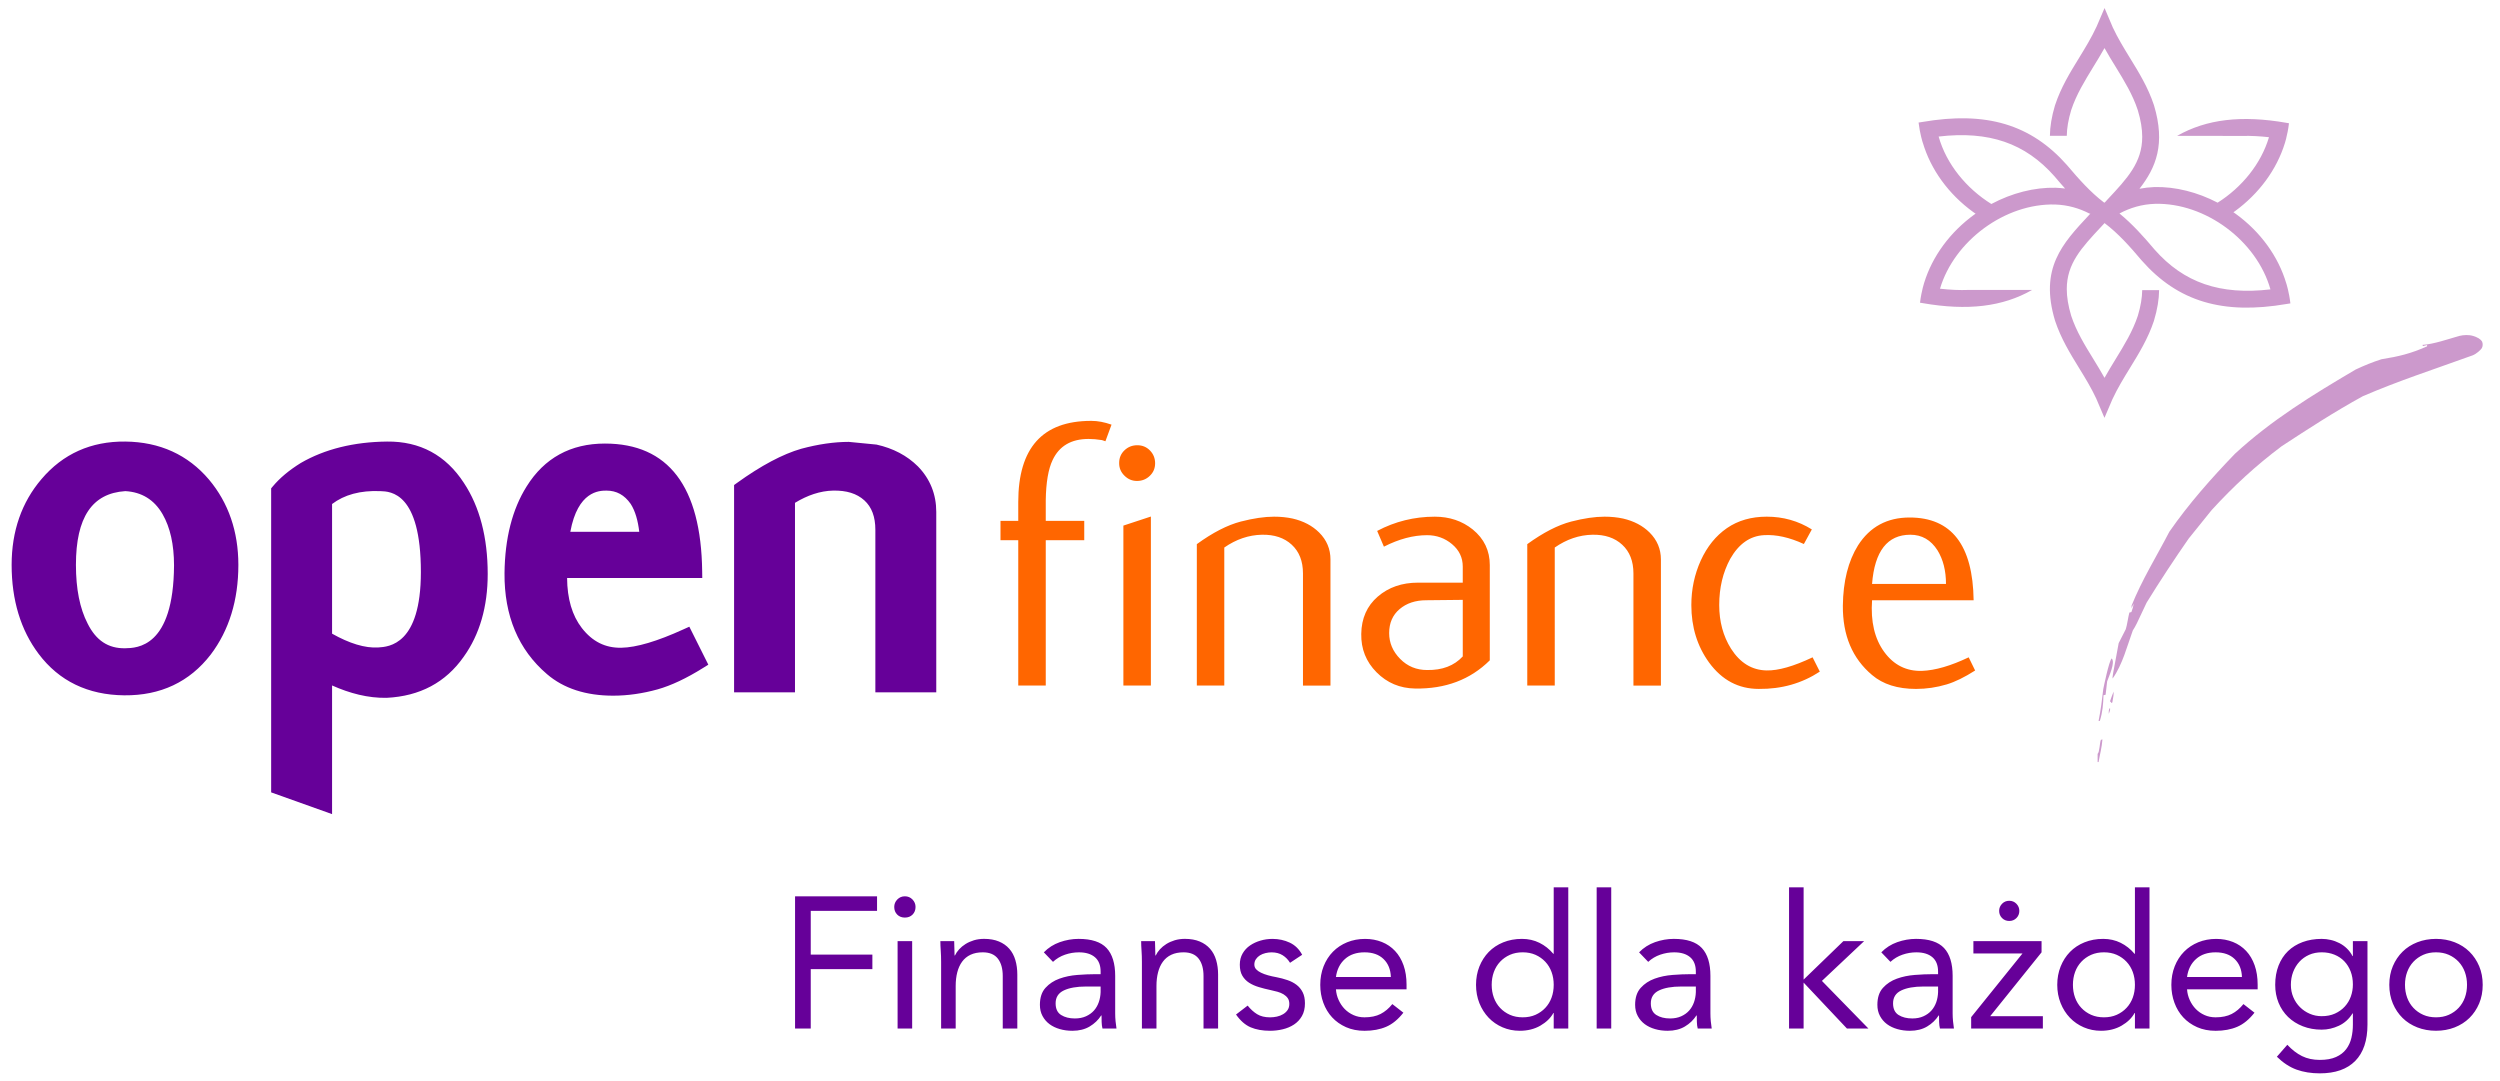 <svg version="1.0" id="main" width="215px" height="93px">
<g id="logo">
	<path id="sign" fill="#CC99CC" d="M185.294,21.464c-0.93-1.104-1.911-2.199-3.02-3.105c0.915-0.487,1.918-0.792,3.06-0.83
		c4.334-0.108,8.749,3.18,9.924,7.358C190.924,25.394,187.813,24.316,185.294,21.464 M176.782,16.147
		c-1.824-0.045-3.765,0.456-5.526,1.396c-2.151-1.341-3.866-3.425-4.534-5.8c4.335-0.506,7.443,0.57,9.964,3.42
		c0.3,0.356,0.6,0.705,0.911,1.05C177.333,16.179,177.062,16.159,176.782,16.147 M196.622,24.373l-0.002,0
		c-0.685-2.318-2.214-4.433-4.337-5.975c-0.068-0.049-0.14-0.096-0.21-0.146c0.04-0.025,0.078-0.052,0.117-0.078
		c2.089-1.52,3.604-3.585,4.307-5.859l0.001,0.001c0,0,0.047-0.144,0.109-0.389c0.002-0.006,0.003-0.015,0.005-0.024h-0.002
		c0.081-0.312,0.182-0.78,0.242-1.303l-0.24-0.04v-0.001c-3.821-0.664-6.846-0.32-9.379,1.125l5.647,0.005
		c0.711-0.017,1.464,0.024,2.252,0.111c-0.682,2.297-2.338,4.315-4.415,5.63c-1.736-0.907-3.642-1.386-5.426-1.344
		c-0.454,0.018-0.881,0.068-1.297,0.148c1.427-1.825,2.25-3.853,1.247-7.188l-0.006-0.016c-0.502-1.513-1.291-2.799-2.057-4.042
		c-0.517-0.843-1.048-1.711-1.482-2.637V2.349l-0.704-1.657l-0.688,1.602V2.292c-0.437,0.947-0.982,1.835-1.509,2.695
		c-0.765,1.245-1.556,2.531-2.054,4.042l-0.008,0.016c-0.293,0.982-0.434,1.85-0.441,2.633h1.452
		c0.008-0.652,0.129-1.377,0.378-2.209c0.447-1.348,1.161-2.506,1.91-3.731c0.32-0.518,0.644-1.05,0.956-1.604
		c0.306,0.554,0.631,1.084,0.951,1.601c0.754,1.229,1.465,2.385,1.91,3.735c0.263,0.87,0.382,1.621,0.382,2.297
		c0,2.195-1.265,3.551-2.971,5.375l-0.267,0.292c-0.004,0-0.006,0-0.006,0.001l-0.046-0.045l0.011,0.03
		c-0.005-0.002-0.01-0.006-0.015-0.009c-1.14-0.869-2.151-1.998-3.15-3.182l-0.01-0.014c-3.113-3.524-6.962-4.672-12.47-3.724
		l-0.309,0.048c0.112,0.956,0.355,1.718,0.355,1.718h0.004c0.684,2.322,2.212,4.433,4.336,5.977
		c0.069,0.047,0.137,0.094,0.208,0.142c-0.039,0.027-0.079,0.055-0.115,0.08c-2.089,1.519-3.603,3.586-4.305,5.858h-0.002
		c0,0-0.047,0.146-0.108,0.39c-0.002,0.008-0.004,0.015-0.008,0.023l0.001,0c-0.079,0.312-0.181,0.777-0.243,1.305l0.242,0.038
		v0.001c3.833,0.667,6.861,0.317,9.399-1.137h-5.452c-0.776,0.032-1.597-0.007-2.47-0.105c1.225-4.122,5.6-7.351,9.891-7.241
		c1.106,0.036,2.083,0.324,2.973,0.784l-0.001,0h0.067l-0.12,0.131c-2.291,2.453-4.27,4.573-2.915,9.079l0.006,0.017
		c0.501,1.512,1.289,2.796,2.053,4.04c0.52,0.844,1.053,1.713,1.484,2.638v0.002l0.706,1.657l0.684-1.602v0.002
		c0.438-0.948,0.985-1.837,1.513-2.697c0.765-1.245,1.553-2.528,2.056-4.04l0.004-0.017c0.297-0.981,0.433-1.85,0.443-2.633h-1.454
		c-0.008,0.652-0.127,1.377-0.376,2.209c-0.45,1.347-1.16,2.505-1.913,3.731c-0.317,0.518-0.643,1.051-0.952,1.605
		c-0.311-0.554-0.633-1.086-0.952-1.604c-0.755-1.225-1.467-2.383-1.914-3.732c-0.26-0.871-0.38-1.623-0.38-2.296
		c0-2.197,1.265-3.551,2.971-5.376l0.275-0.296l0.004-0.004l0.002,0.002c1.158,0.872,2.181,2.015,3.192,3.215l0.01,0.011
		c3.112,3.524,6.961,4.675,12.47,3.726l0.306-0.048C196.867,25.134,196.622,24.373,196.622,24.373 M180.478,65.537
		c0.118-0.691,0.281-1.257,0.332-1.949c-0.051,0.01-0.091,0.025-0.133,0.039c-0.1,0.19-0.116,1.112-0.282,1.194v0.716H180.478z
		 M180.586,62.001c0.24-0.774,0.29-1.43,0.314-2.211c0.059-0.018,0.116-0.033,0.182-0.042c0.041-0.387,0.084-0.772,0.133-1.15
		c0.141-0.42,0.729-1.638,0.39-1.973c-0.242,0.238-0.688,2.465-0.723,2.631c-0.098,0.887-0.22,1.832-0.404,2.745H180.586z
		 M181.355,61.393c0.073-0.205,0.14-0.345,0.106-0.517C181.339,61.048,181.355,61.096,181.355,61.393 M181.578,60.464
		c0.026-0.023,0.053-0.04,0.084-0.058c0.108-0.6,0.108-0.6,0.108-0.929c-0.043,0.147-0.335,0.815-0.307,0.903
		c0.016-0.023,0.031-0.039,0.056-0.056C181.536,60.365,181.555,60.414,181.578,60.464 M211.478,28.895
		c-0.976,0.281-2.183,0.702-3.146,0.767c0.011,0.032,0.025,0.065,0.043,0.098c0.115-0.033,0.234-0.066,0.354-0.09v0.115
		c-1.373,0.616-2.457,0.879-3.92,1.109c-0.788,0.255-1.475,0.536-2.212,0.88c-3.706,2.179-7.272,4.366-10.401,7.26
		c-2.011,2.087-3.963,4.291-5.629,6.691c-1.091,2.105-2.357,4.133-3.251,6.355v0.223c0.049-0.131,0.107-0.264,0.165-0.388
		c0,0.222-0.091,0.469-0.181,0.723c-0.059,0.01-0.116,0.025-0.174,0.043c-0.093,0.329-0.199,1.103-0.309,1.43
		c-0.203,0.395-0.41,0.798-0.611,1.2c-0.545,2.91-0.545,2.91-0.521,3.042c0.859-1.209,1.241-2.778,1.737-4.134
		c0.274-0.436,0.274-0.436,1.184-2.385c1.151-1.867,2.368-3.715,3.616-5.51c0.662-0.821,1.324-1.643,1.987-2.466
		c1.902-2.072,3.772-3.797,6.015-5.483c2.285-1.495,4.562-2.976,6.979-4.3c3.035-1.314,6.28-2.368,9.434-3.511
		c0.346-0.131,0.703-0.472,0.795-0.617c0.09-0.146,0.106-0.387,0.032-0.559c-0.143-0.246-0.402-0.375-0.77-0.494
		C212.33,28.779,211.882,28.795,211.478,28.895 M183.79,51.257c0.494-0.372,0.503-0.715,0.571-1.314
		C184.17,50.378,183.979,50.814,183.79,51.257"/>
	<path id="open" fill="#660099" d="M10.759,55.751c-1.448,0.025-2.505-0.672-3.226-2.13C6.865,52.33,6.53,50.639,6.53,48.579
		c0-4.085,1.387-6.159,4.246-6.342c1.398,0.078,2.485,0.728,3.208,1.986c0.654,1.134,0.982,2.612,0.983,4.398
		C14.927,55.674,11.79,55.731,10.759,55.751 M17.976,41.248c-1.816-2.143-4.239-3.243-7.199-3.274
		c-2.939-0.032-5.364,1.054-7.209,3.229C1.865,43.195,1,45.678,1,48.58c0,3.033,0.782,5.611,2.327,7.659
		c1.754,2.33,4.227,3.527,7.352,3.559c3.123,0.032,5.628-1.149,7.446-3.51c1.576-2.083,2.374-4.676,2.374-7.708
		C20.498,45.709,19.649,43.243,17.976,41.248 M32.538,55.681c-1.155,0.074-2.502-0.351-3.98-1.186v-11.15
		c1.042-0.791,2.422-1.185,4.165-1.107c0.862,0.028,3.473,0.113,3.473,6.961C36.195,55.452,33.444,55.623,32.538,55.681
		 M39.896,41.532c-1.554-2.391-3.779-3.588-6.607-3.558c-2.867,0.03-5.361,0.649-7.42,1.841c-1.01,0.625-1.817,1.303-2.415,2.023
		l-0.135,0.16v26.146l5.239,1.871V58.949c1.527,0.682,3.094,1.093,4.686,1.065c2.855-0.138,5.086-1.315,6.643-3.545
		c1.363-1.904,2.056-4.296,2.056-7.101C41.942,46.22,41.254,43.583,39.896,41.532 M52.153,42.192c0.867,0,1.551,0.375,2.087,1.145
		c0.402,0.625,0.625,1.457,0.736,2.396h-5.928C49.691,42.24,51.521,42.192,52.153,42.192 M59.282,53.895l-0.515,0.233
		c-2.243,1.023-4.037,1.556-5.333,1.578c-1.376,0.026-2.486-0.527-3.393-1.692c-0.838-1.078-1.259-2.53-1.271-4.304h11.625
		l-0.008-0.585c-0.094-7.286-2.91-10.979-8.367-10.979c-2.945,0-5.211,1.244-6.734,3.693c-1.228,1.954-1.866,4.459-1.898,7.449
		c-0.03,3.672,1.198,6.593,3.653,8.688c1.426,1.228,3.341,1.852,5.687,1.852c1.253,0,2.543-0.185,3.829-0.544
		c1.168-0.33,2.483-0.949,3.912-1.844l0.446-0.277L59.282,53.895z M68.91,38.593c-1.601,0.459-3.461,1.449-5.537,2.945l-0.242,0.175
		v17.826h5.238V43.243c1.068-0.651,2.166-1.025,3.268-1.051c1.163-0.025,2.045,0.249,2.696,0.838
		c0.637,0.58,0.948,1.409,0.948,2.537v13.971h5.238V44.026c0-1.524-0.532-2.843-1.578-3.916c-0.935-0.93-2.132-1.559-3.562-1.876
		c-0.012-0.001-2.381-0.232-2.381-0.232C71.742,38.002,70.368,38.2,68.91,38.593"/>
	<path id="finance" fill="#FF6600" d="M95.591,36.52l-0.525,1.428l-0.295-0.099c-0.418-0.068-0.802-0.1-1.152-0.1
		c-1.492,0-2.522,0.604-3.092,1.81c-0.372,0.775-0.569,1.929-0.592,3.458v1.778h3.31v1.661h-3.31v12.502H87.57V46.456h-1.527v-1.661
		h1.527v-1.616c0-4.657,2.086-6.984,6.261-6.984h0.031C94.407,36.195,94.982,36.304,95.591,36.52 M98.976,44.422l-2.365,0.779
		v13.756h2.365V44.422z M99.34,39.844c0-0.431-0.148-0.799-0.44-1.1c-0.295-0.302-0.657-0.454-1.089-0.454
		c-0.436,0-0.804,0.146-1.108,0.438c-0.304,0.292-0.455,0.651-0.455,1.081v0.035c0,0.408,0.15,0.766,0.455,1.064
		c0.304,0.304,0.662,0.454,1.075,0.454c0.434,0,0.803-0.146,1.104-0.438C99.186,40.635,99.34,40.275,99.34,39.844 M114.421,48.121
		c0-0.905-0.326-1.681-0.978-2.329c-0.587-0.581-1.345-0.981-2.278-1.197c-0.499-0.108-1.032-0.161-1.595-0.161
		c-0.826,0-1.781,0.141-2.867,0.421c-1.151,0.302-2.411,0.949-3.776,1.941v12.162h2.362V47.087c1.025-0.711,2.104-1.077,3.236-1.1
		c1.065-0.021,1.922,0.264,2.564,0.857c0.644,0.595,0.967,1.419,0.967,2.475v9.64h2.364V48.121z M125.797,56.453
		c-0.741,0.802-1.761,1.191-3.066,1.169c-0.914,0-1.688-0.318-2.317-0.957c-0.631-0.639-0.946-1.379-0.946-2.22
		c0-0.867,0.299-1.553,0.897-2.062c0.6-0.508,1.364-0.762,2.3-0.762c2-0.022,3.044-0.033,3.133-0.033V56.453 M128.123,48.606
		c0-1.252-0.488-2.275-1.47-3.075c-0.91-0.73-1.998-1.097-3.26-1.097c-1.761,0-3.415,0.408-4.957,1.225l0.581,1.354
		c1.29-0.66,2.529-0.988,3.713-0.988c0.816,0,1.532,0.257,2.146,0.771c0.612,0.514,0.921,1.158,0.921,1.928v1.383h-3.849
		c-1.378,0-2.533,0.399-3.459,1.199c-0.927,0.799-1.401,1.87-1.421,3.208c-0.023,1.298,0.416,2.398,1.317,3.304
		c0.904,0.91,2.007,1.374,3.314,1.395c2.608,0.043,4.751-0.765,6.423-2.426V48.606z M142.839,48.121
		c0-0.905-0.327-1.681-0.977-2.329c-0.587-0.581-1.347-0.981-2.279-1.197c-0.502-0.108-1.031-0.161-1.597-0.161
		c-0.824,0-1.779,0.141-2.864,0.421c-1.151,0.302-2.41,0.949-3.777,1.941v12.162h2.364V47.087c1.023-0.711,2.102-1.077,3.237-1.1
		c1.065-0.021,1.921,0.264,2.562,0.857c0.645,0.595,0.968,1.419,0.968,2.475v9.64h2.363V48.121z M155.883,56.53
		c-1.634,0.775-2.948,1.149-3.95,1.128c-1.261-0.021-2.284-0.646-3.067-1.874c-0.674-1.077-1.013-2.328-1.013-3.75
		c0-1.485,0.314-2.811,0.947-3.975c0.737-1.293,1.707-1.971,2.902-2.035c1.046-0.064,2.188,0.189,3.431,0.762l0.685-1.255
		c-1.177-0.734-2.466-1.097-3.879-1.097c-1.325,0-2.467,0.327-3.425,0.986c-0.953,0.66-1.701,1.585-2.247,2.782
		c-0.541,1.196-0.812,2.475-0.812,3.833c0,1.898,0.511,3.547,1.529,4.948c1.108,1.511,2.532,2.264,4.271,2.264
		c1.955,0.021,3.704-0.473,5.248-1.488L155.883,56.53z M160.997,50.216c0.221-2.819,1.319-4.229,3.294-4.229
		c0.989,0,1.767,0.449,2.337,1.345c0.485,0.791,0.727,1.752,0.727,2.884H160.997z M169.307,56.53
		c-1.539,0.734-2.878,1.122-4.009,1.165c-1.344,0.042-2.432-0.5-3.256-1.63c-0.826-1.132-1.174-2.611-1.045-4.441h8.735
		c-0.064-4.745-1.9-7.119-5.507-7.119c-1.935,0-3.413,0.8-4.435,2.398c-0.847,1.361-1.281,3.09-1.304,5.185
		c-0.02,2.549,0.814,4.535,2.51,5.962c0.937,0.8,2.195,1.198,3.781,1.198c0.891,0,1.77-0.129,2.639-0.389
		c0.718-0.215,1.534-0.614,2.445-1.196L169.307,56.53z"/>
	<path id="slogan" fill="#660099" d="M68.375,77.082h7.051v1.253h-5.702v3.758h5.3v1.254h-5.3v5.107h-1.349V77.082z M76.904,77.997
		c0,0.268,0.086,0.487,0.257,0.659c0.172,0.171,0.392,0.256,0.659,0.256c0.268,0,0.488-0.085,0.659-0.256
		c0.171-0.172,0.257-0.392,0.257-0.659c0-0.246-0.088-0.46-0.265-0.644c-0.176-0.181-0.394-0.271-0.651-0.271
		c-0.256,0-0.474,0.091-0.65,0.271C76.992,77.537,76.904,77.751,76.904,77.997 M77.193,88.454h1.253v-7.518h-1.253V88.454z
		 M80.936,88.454h1.253v-3.662c0-0.429,0.045-0.819,0.136-1.174c0.091-0.353,0.23-0.657,0.417-0.914
		c0.188-0.257,0.429-0.456,0.723-0.595c0.296-0.139,0.646-0.209,1.052-0.209c0.589,0,1.022,0.183,1.302,0.547
		c0.279,0.363,0.417,0.861,0.417,1.493v4.514h1.253v-4.643c0-0.45-0.056-0.864-0.168-1.244c-0.113-0.38-0.286-0.705-0.522-0.972
		c-0.235-0.268-0.533-0.478-0.892-0.627c-0.358-0.149-0.785-0.226-1.277-0.226c-0.31,0-0.599,0.041-0.868,0.12
		c-0.267,0.082-0.508,0.188-0.723,0.322s-0.398,0.287-0.554,0.457c-0.155,0.172-0.275,0.349-0.36,0.531h-0.033
		c0-0.215-0.005-0.423-0.016-0.627c-0.01-0.202-0.016-0.406-0.016-0.61h-1.189c0,0.247,0.012,0.521,0.033,0.819
		c0.021,0.3,0.032,0.621,0.032,0.964V88.454z M90.557,82.72c0.299-0.278,0.646-0.484,1.036-0.618
		c0.391-0.134,0.79-0.201,1.198-0.201c0.587,0,1.046,0.14,1.372,0.418c0.327,0.278,0.49,0.69,0.49,1.236v0.225H94.17
		c-0.46,0-0.966,0.022-1.518,0.065c-0.551,0.042-1.065,0.148-1.542,0.32s-0.876,0.434-1.197,0.788
		c-0.321,0.353-0.481,0.84-0.481,1.461c0,0.364,0.074,0.686,0.225,0.963c0.149,0.279,0.35,0.512,0.602,0.7
		c0.252,0.187,0.546,0.327,0.884,0.424c0.337,0.098,0.698,0.146,1.084,0.146c0.579,0,1.073-0.124,1.485-0.37
		c0.412-0.246,0.742-0.562,0.988-0.947h0.033c0,0.16,0.003,0.346,0.008,0.554c0.005,0.21,0.029,0.399,0.073,0.571h1.205
		c-0.032-0.193-0.059-0.404-0.081-0.635s-0.032-0.453-0.032-0.667v-3.229c0-1.069-0.247-1.868-0.739-2.394
		c-0.492-0.524-1.295-0.787-2.409-0.787c-0.547,0-1.085,0.096-1.614,0.281c-0.531,0.188-0.989,0.479-1.374,0.876L90.557,82.72z
		 M94.653,84.84v0.481c-0.011,0.311-0.064,0.603-0.161,0.876s-0.235,0.512-0.417,0.715s-0.41,0.366-0.683,0.489
		c-0.273,0.123-0.591,0.186-0.956,0.186c-0.471,0-0.864-0.099-1.18-0.298c-0.316-0.198-0.473-0.532-0.473-1.004
		c0-0.515,0.235-0.883,0.706-1.108c0.471-0.224,1.108-0.337,1.912-0.337H94.653z M98.203,88.454h1.253v-3.662
		c0-0.429,0.045-0.819,0.137-1.174c0.091-0.353,0.229-0.657,0.417-0.914c0.187-0.257,0.428-0.456,0.723-0.595
		c0.294-0.139,0.645-0.209,1.052-0.209c0.589,0,1.022,0.183,1.301,0.547c0.279,0.363,0.417,0.861,0.417,1.493v4.514h1.253v-4.643
		c0-0.45-0.056-0.864-0.168-1.244s-0.287-0.705-0.522-0.972c-0.235-0.268-0.533-0.478-0.891-0.627
		c-0.359-0.149-0.785-0.226-1.277-0.226c-0.311,0-0.601,0.041-0.868,0.12c-0.268,0.082-0.509,0.188-0.723,0.322
		c-0.214,0.134-0.398,0.287-0.554,0.457c-0.155,0.172-0.275,0.349-0.36,0.531h-0.033c0-0.215-0.005-0.423-0.015-0.627
		c-0.012-0.202-0.017-0.406-0.017-0.61h-1.189c0,0.247,0.011,0.521,0.033,0.819c0.021,0.3,0.032,0.621,0.032,0.964V88.454z
		 M106.298,87.249c0.374,0.535,0.795,0.902,1.26,1.101c0.466,0.197,1.02,0.297,1.662,0.297c0.374,0,0.741-0.042,1.101-0.129
		c0.359-0.086,0.68-0.222,0.964-0.409s0.512-0.431,0.683-0.731c0.171-0.299,0.257-0.662,0.257-1.092c0-0.375-0.063-0.69-0.192-0.946
		c-0.129-0.258-0.306-0.474-0.53-0.644c-0.225-0.171-0.487-0.309-0.787-0.409c-0.3-0.103-0.616-0.186-0.947-0.25
		c-0.246-0.043-0.484-0.096-0.715-0.161c-0.229-0.063-0.434-0.139-0.61-0.225c-0.177-0.085-0.315-0.184-0.418-0.296
		c-0.103-0.113-0.152-0.249-0.152-0.41c0-0.172,0.046-0.324,0.137-0.459c0.091-0.132,0.205-0.242,0.345-0.328
		s0.298-0.15,0.474-0.192c0.177-0.043,0.352-0.064,0.521-0.064c0.375,0,0.694,0.083,0.957,0.249s0.474,0.383,0.635,0.65l1.043-0.69
		c-0.257-0.482-0.612-0.83-1.067-1.044c-0.456-0.214-0.951-0.322-1.485-0.322c-0.354,0-0.697,0.049-1.028,0.146
		c-0.332,0.096-0.633,0.234-0.9,0.417c-0.268,0.182-0.481,0.413-0.642,0.691c-0.161,0.277-0.241,0.6-0.241,0.964
		c0,0.386,0.073,0.701,0.217,0.947c0.144,0.246,0.337,0.447,0.578,0.603c0.241,0.155,0.521,0.281,0.844,0.377
		c0.32,0.097,0.659,0.183,1.012,0.257c0.203,0.043,0.401,0.092,0.594,0.145c0.193,0.055,0.363,0.126,0.515,0.217
		c0.149,0.093,0.27,0.201,0.361,0.33c0.09,0.129,0.137,0.293,0.137,0.497c0,0.203-0.048,0.378-0.146,0.523
		c-0.096,0.143-0.225,0.264-0.386,0.36c-0.159,0.097-0.34,0.166-0.536,0.209c-0.2,0.043-0.395,0.063-0.588,0.063
		c-0.449,0-0.821-0.091-1.115-0.272c-0.295-0.183-0.565-0.429-0.812-0.738L106.298,87.249z M119.741,86.351
		c-0.299,0.374-0.637,0.657-1.013,0.851c-0.374,0.191-0.834,0.288-1.38,0.288c-0.343,0-0.658-0.063-0.947-0.192
		c-0.29-0.128-0.542-0.303-0.756-0.521c-0.214-0.22-0.388-0.477-0.521-0.771c-0.135-0.293-0.211-0.602-0.233-0.923h6.072v-0.402
		c0-0.621-0.086-1.176-0.257-1.662c-0.172-0.487-0.415-0.9-0.731-1.236c-0.315-0.337-0.693-0.595-1.133-0.771
		c-0.438-0.176-0.921-0.266-1.445-0.266c-0.558,0-1.07,0.098-1.542,0.289c-0.471,0.194-0.878,0.463-1.221,0.812
		c-0.342,0.348-0.61,0.765-0.803,1.252c-0.193,0.488-0.289,1.021-0.289,1.599c0,0.546,0.088,1.06,0.265,1.542
		c0.177,0.481,0.428,0.899,0.755,1.252c0.326,0.354,0.726,0.635,1.196,0.845c0.471,0.208,1.001,0.312,1.591,0.312
		c0.707,0,1.327-0.115,1.863-0.346c0.535-0.229,1.027-0.635,1.478-1.212L119.741,86.351z M114.891,84.021
		c0.086-0.643,0.343-1.157,0.771-1.542c0.428-0.386,0.991-0.578,1.688-0.578s1.241,0.192,1.638,0.578
		c0.396,0.385,0.605,0.899,0.626,1.542H114.891z M133.619,88.454h1.253V76.312h-1.253v5.717h-0.031
		c-0.344-0.407-0.741-0.723-1.197-0.947c-0.455-0.225-0.955-0.338-1.502-0.338c-0.589,0-1.127,0.101-1.613,0.298
		c-0.488,0.198-0.903,0.474-1.246,0.826c-0.342,0.354-0.609,0.771-0.804,1.253c-0.191,0.483-0.288,1.007-0.288,1.575
		c0,0.567,0.097,1.092,0.288,1.573c0.194,0.481,0.459,0.9,0.796,1.254c0.337,0.353,0.736,0.629,1.197,0.827
		c0.46,0.197,0.953,0.297,1.478,0.297c0.674,0,1.267-0.147,1.775-0.441c0.508-0.295,0.881-0.656,1.116-1.085h0.031V88.454z
		 M133.619,84.695c0,0.396-0.061,0.763-0.185,1.101c-0.123,0.337-0.303,0.632-0.538,0.882c-0.235,0.252-0.518,0.449-0.843,0.596
		c-0.326,0.145-0.694,0.216-1.101,0.216c-0.407,0-0.774-0.071-1.101-0.216c-0.326-0.146-0.608-0.344-0.844-0.596
		c-0.235-0.25-0.413-0.545-0.537-0.882c-0.123-0.338-0.185-0.704-0.185-1.101c0-0.396,0.062-0.764,0.185-1.101
		c0.124-0.338,0.302-0.632,0.537-0.883s0.518-0.45,0.844-0.596c0.326-0.144,0.693-0.216,1.101-0.216
		c0.406,0,0.774,0.072,1.101,0.216c0.325,0.146,0.607,0.345,0.843,0.596s0.415,0.545,0.538,0.883
		C133.559,83.932,133.619,84.3,133.619,84.695 M137.313,88.454h1.253V76.312h-1.253V88.454z M141.746,82.72
		c0.3-0.278,0.645-0.484,1.036-0.618c0.391-0.134,0.79-0.201,1.197-0.201c0.589,0,1.046,0.14,1.373,0.418
		c0.326,0.278,0.49,0.69,0.49,1.236v0.225h-0.481c-0.462,0-0.968,0.022-1.519,0.065c-0.552,0.042-1.066,0.148-1.542,0.32
		c-0.477,0.172-0.876,0.434-1.196,0.788c-0.322,0.353-0.483,0.84-0.483,1.461c0,0.364,0.076,0.686,0.227,0.963
		c0.148,0.279,0.35,0.512,0.602,0.7c0.252,0.187,0.545,0.327,0.884,0.424c0.337,0.098,0.698,0.146,1.084,0.146
		c0.577,0,1.074-0.124,1.485-0.37c0.412-0.246,0.741-0.562,0.988-0.947h0.032c0,0.16,0.002,0.346,0.008,0.554
		c0.005,0.21,0.029,0.399,0.072,0.571h1.205c-0.032-0.193-0.06-0.404-0.081-0.635c-0.021-0.23-0.031-0.453-0.031-0.667v-3.229
		c0-1.069-0.246-1.868-0.738-2.394c-0.493-0.524-1.297-0.787-2.41-0.787c-0.547,0-1.084,0.096-1.614,0.281
		c-0.53,0.188-0.987,0.479-1.373,0.876L141.746,82.72z M145.843,84.84v0.481c-0.011,0.311-0.065,0.603-0.161,0.876
		c-0.097,0.273-0.235,0.512-0.418,0.715c-0.182,0.203-0.408,0.366-0.682,0.489s-0.593,0.186-0.957,0.186
		c-0.471,0-0.864-0.099-1.18-0.298c-0.316-0.198-0.474-0.532-0.474-1.004c0-0.515,0.235-0.883,0.706-1.108
		c0.471-0.224,1.108-0.337,1.912-0.337H145.843z M153.857,88.454h1.253v-3.952l3.727,3.952h1.847l-3.999-4.096l3.63-3.421h-1.783
		l-3.421,3.308v-7.934h-1.253V88.454z M162.579,82.72c0.3-0.278,0.646-0.484,1.036-0.618s0.788-0.201,1.196-0.201
		c0.588,0,1.047,0.14,1.373,0.418c0.327,0.278,0.49,0.69,0.49,1.236v0.225h-0.482c-0.46,0-0.967,0.022-1.518,0.065
		c-0.551,0.042-1.065,0.148-1.541,0.32c-0.478,0.172-0.876,0.434-1.197,0.788c-0.321,0.353-0.481,0.84-0.481,1.461
		c0,0.364,0.074,0.686,0.225,0.963c0.149,0.279,0.35,0.512,0.602,0.7c0.252,0.187,0.547,0.327,0.884,0.424
		c0.338,0.098,0.699,0.146,1.085,0.146c0.578,0,1.073-0.124,1.485-0.37s0.741-0.562,0.988-0.947h0.032
		c0,0.16,0.003,0.346,0.008,0.554c0.006,0.21,0.028,0.399,0.072,0.571h1.203c-0.03-0.193-0.058-0.404-0.079-0.635
		s-0.033-0.453-0.033-0.667v-3.229c0-1.069-0.246-1.868-0.738-2.394c-0.492-0.524-1.295-0.787-2.409-0.787
		c-0.546,0-1.084,0.096-1.614,0.281c-0.529,0.188-0.988,0.479-1.374,0.876L162.579,82.72z M166.675,84.84v0.481
		c-0.012,0.311-0.063,0.603-0.159,0.876c-0.099,0.273-0.237,0.512-0.419,0.715c-0.183,0.203-0.41,0.366-0.684,0.489
		c-0.271,0.123-0.591,0.186-0.954,0.186c-0.472,0-0.865-0.099-1.182-0.298c-0.315-0.198-0.474-0.532-0.474-1.004
		c0-0.515,0.235-0.883,0.708-1.108c0.47-0.224,1.107-0.337,1.91-0.337H166.675z M169.519,88.454h6.167v-1.062h-4.53l4.418-5.492
		v-0.964h-5.862v1.06h4.224l-4.416,5.479V88.454z M172.795,77.467c-0.248,0-0.453,0.086-0.619,0.258
		c-0.165,0.171-0.249,0.374-0.249,0.61c0,0.246,0.084,0.452,0.249,0.618c0.166,0.166,0.371,0.25,0.619,0.25
		c0.245,0,0.452-0.084,0.618-0.25c0.165-0.166,0.249-0.372,0.249-0.618c0-0.236-0.084-0.439-0.249-0.61
		C173.247,77.553,173.04,77.467,172.795,77.467 M183.604,88.454h1.253V76.312h-1.253v5.717h-0.032
		c-0.342-0.407-0.741-0.723-1.195-0.947c-0.456-0.225-0.957-0.338-1.502-0.338c-0.59,0-1.128,0.101-1.614,0.298
		c-0.487,0.198-0.902,0.474-1.245,0.826c-0.344,0.354-0.61,0.771-0.803,1.253c-0.192,0.483-0.29,1.007-0.29,1.575
		c0,0.567,0.098,1.092,0.29,1.573s0.457,0.9,0.795,1.254c0.337,0.353,0.736,0.629,1.196,0.827c0.461,0.197,0.953,0.297,1.478,0.297
		c0.675,0,1.267-0.147,1.775-0.441c0.508-0.295,0.88-0.656,1.115-1.085h0.032V88.454z M183.604,84.695
		c0,0.396-0.061,0.763-0.184,1.101c-0.124,0.337-0.303,0.632-0.539,0.882c-0.235,0.252-0.516,0.449-0.843,0.596
		c-0.327,0.145-0.693,0.216-1.101,0.216c-0.406,0-0.772-0.071-1.1-0.216c-0.327-0.146-0.608-0.344-0.843-0.596
		c-0.236-0.25-0.416-0.545-0.539-0.882c-0.123-0.338-0.184-0.704-0.184-1.101c0-0.396,0.061-0.764,0.184-1.101
		c0.123-0.338,0.303-0.632,0.539-0.883c0.234-0.251,0.516-0.45,0.843-0.596c0.327-0.144,0.693-0.216,1.1-0.216
		c0.407,0,0.773,0.072,1.101,0.216c0.327,0.146,0.607,0.345,0.843,0.596c0.236,0.251,0.415,0.545,0.539,0.883
		C183.543,83.932,183.604,84.3,183.604,84.695 M192.936,86.351c-0.3,0.374-0.636,0.657-1.012,0.851
		c-0.374,0.191-0.835,0.288-1.38,0.288c-0.345,0-0.659-0.063-0.948-0.192c-0.29-0.128-0.542-0.303-0.756-0.521
		c-0.214-0.22-0.388-0.477-0.522-0.771c-0.133-0.293-0.211-0.602-0.232-0.923h6.072v-0.402c0-0.621-0.087-1.176-0.258-1.662
		c-0.172-0.487-0.414-0.9-0.729-1.236c-0.316-0.337-0.694-0.595-1.133-0.771c-0.44-0.176-0.922-0.266-1.446-0.266
		c-0.556,0-1.07,0.098-1.541,0.289c-0.472,0.194-0.878,0.463-1.222,0.812c-0.342,0.348-0.61,0.765-0.803,1.252
		c-0.193,0.488-0.29,1.021-0.29,1.599c0,0.546,0.089,1.06,0.266,1.542c0.176,0.481,0.428,0.899,0.755,1.252
		c0.326,0.354,0.726,0.635,1.196,0.845c0.472,0.208,1.001,0.312,1.592,0.312c0.706,0,1.326-0.115,1.862-0.346
		c0.534-0.229,1.027-0.635,1.478-1.212L192.936,86.351z M188.085,84.021c0.087-0.643,0.343-1.157,0.771-1.542
		c0.428-0.386,0.99-0.578,1.688-0.578c0.695,0,1.241,0.192,1.638,0.578c0.396,0.385,0.605,0.899,0.625,1.542H188.085z
		 M203.602,80.937h-1.254v1.285h-0.031c-0.128-0.246-0.289-0.463-0.482-0.65c-0.192-0.188-0.409-0.343-0.649-0.465
		c-0.241-0.125-0.49-0.216-0.747-0.273c-0.257-0.06-0.514-0.09-0.771-0.09c-0.6,0-1.146,0.092-1.638,0.273
		c-0.493,0.183-0.914,0.442-1.262,0.779s-0.618,0.752-0.812,1.244c-0.192,0.493-0.288,1.045-0.288,1.655
		c0,0.556,0.096,1.07,0.288,1.542c0.193,0.472,0.467,0.878,0.819,1.222c0.354,0.342,0.777,0.609,1.27,0.802
		c0.492,0.193,1.033,0.289,1.622,0.289c0.504,0,0.996-0.112,1.478-0.337c0.482-0.225,0.873-0.579,1.173-1.061h0.031v0.964
		c0,0.396-0.041,0.776-0.128,1.141c-0.085,0.363-0.235,0.688-0.449,0.972c-0.214,0.283-0.506,0.51-0.876,0.674
		c-0.369,0.167-0.832,0.249-1.389,0.249c-0.578,0-1.09-0.109-1.534-0.328c-0.444-0.22-0.864-0.544-1.262-0.973l-0.899,1.028
		c0.536,0.524,1.102,0.894,1.695,1.109c0.594,0.213,1.261,0.32,2,0.32c1.327,0,2.342-0.356,3.044-1.068
		c0.701-0.712,1.052-1.752,1.052-3.124V80.937z M197.016,84.695c0-0.396,0.064-0.764,0.192-1.101
		c0.129-0.338,0.309-0.632,0.539-0.883c0.229-0.251,0.509-0.45,0.834-0.596c0.327-0.144,0.689-0.216,1.085-0.216
		c0.396,0,0.761,0.067,1.093,0.201c0.331,0.134,0.615,0.323,0.851,0.569c0.235,0.247,0.418,0.539,0.546,0.875
		c0.129,0.338,0.192,0.71,0.192,1.117c0,0.363-0.058,0.708-0.176,1.036c-0.117,0.327-0.291,0.616-0.522,0.867
		c-0.229,0.252-0.511,0.452-0.842,0.603c-0.333,0.15-0.714,0.224-1.142,0.224c-0.363,0-0.707-0.068-1.027-0.208
		c-0.322-0.139-0.603-0.328-0.843-0.57c-0.241-0.241-0.433-0.523-0.571-0.852C197.085,85.437,197.016,85.081,197.016,84.695
		 M205.48,84.695c0,0.589,0.102,1.124,0.306,1.606c0.203,0.48,0.481,0.896,0.835,1.244c0.353,0.349,0.776,0.618,1.27,0.812
		c0.492,0.191,1.027,0.288,1.605,0.288c0.579,0,1.113-0.097,1.605-0.288c0.492-0.194,0.916-0.464,1.27-0.812
		c0.354-0.348,0.632-0.764,0.836-1.244c0.203-0.482,0.305-1.018,0.305-1.606s-0.102-1.124-0.305-1.606
		c-0.204-0.48-0.482-0.896-0.836-1.244c-0.354-0.35-0.777-0.618-1.27-0.812c-0.492-0.191-1.026-0.289-1.605-0.289
		c-0.578,0-1.113,0.098-1.605,0.289c-0.493,0.194-0.917,0.463-1.27,0.812c-0.354,0.348-0.632,0.764-0.835,1.244
		C205.582,83.571,205.48,84.106,205.48,84.695 M206.829,84.695c0-0.396,0.062-0.764,0.186-1.101
		c0.123-0.338,0.303-0.632,0.538-0.883s0.517-0.45,0.844-0.596c0.325-0.144,0.692-0.216,1.1-0.216c0.406,0,0.773,0.072,1.1,0.216
		c0.328,0.146,0.608,0.345,0.845,0.596c0.234,0.251,0.414,0.545,0.537,0.883c0.122,0.337,0.185,0.705,0.185,1.101
		c0,0.396-0.062,0.763-0.185,1.101c-0.123,0.337-0.303,0.632-0.537,0.882c-0.236,0.252-0.517,0.449-0.845,0.596
		c-0.326,0.145-0.693,0.216-1.1,0.216c-0.407,0-0.774-0.071-1.1-0.216c-0.327-0.146-0.608-0.344-0.844-0.596
		c-0.235-0.25-0.415-0.545-0.538-0.882C206.892,85.458,206.829,85.092,206.829,84.695"/>
</g>
</svg>